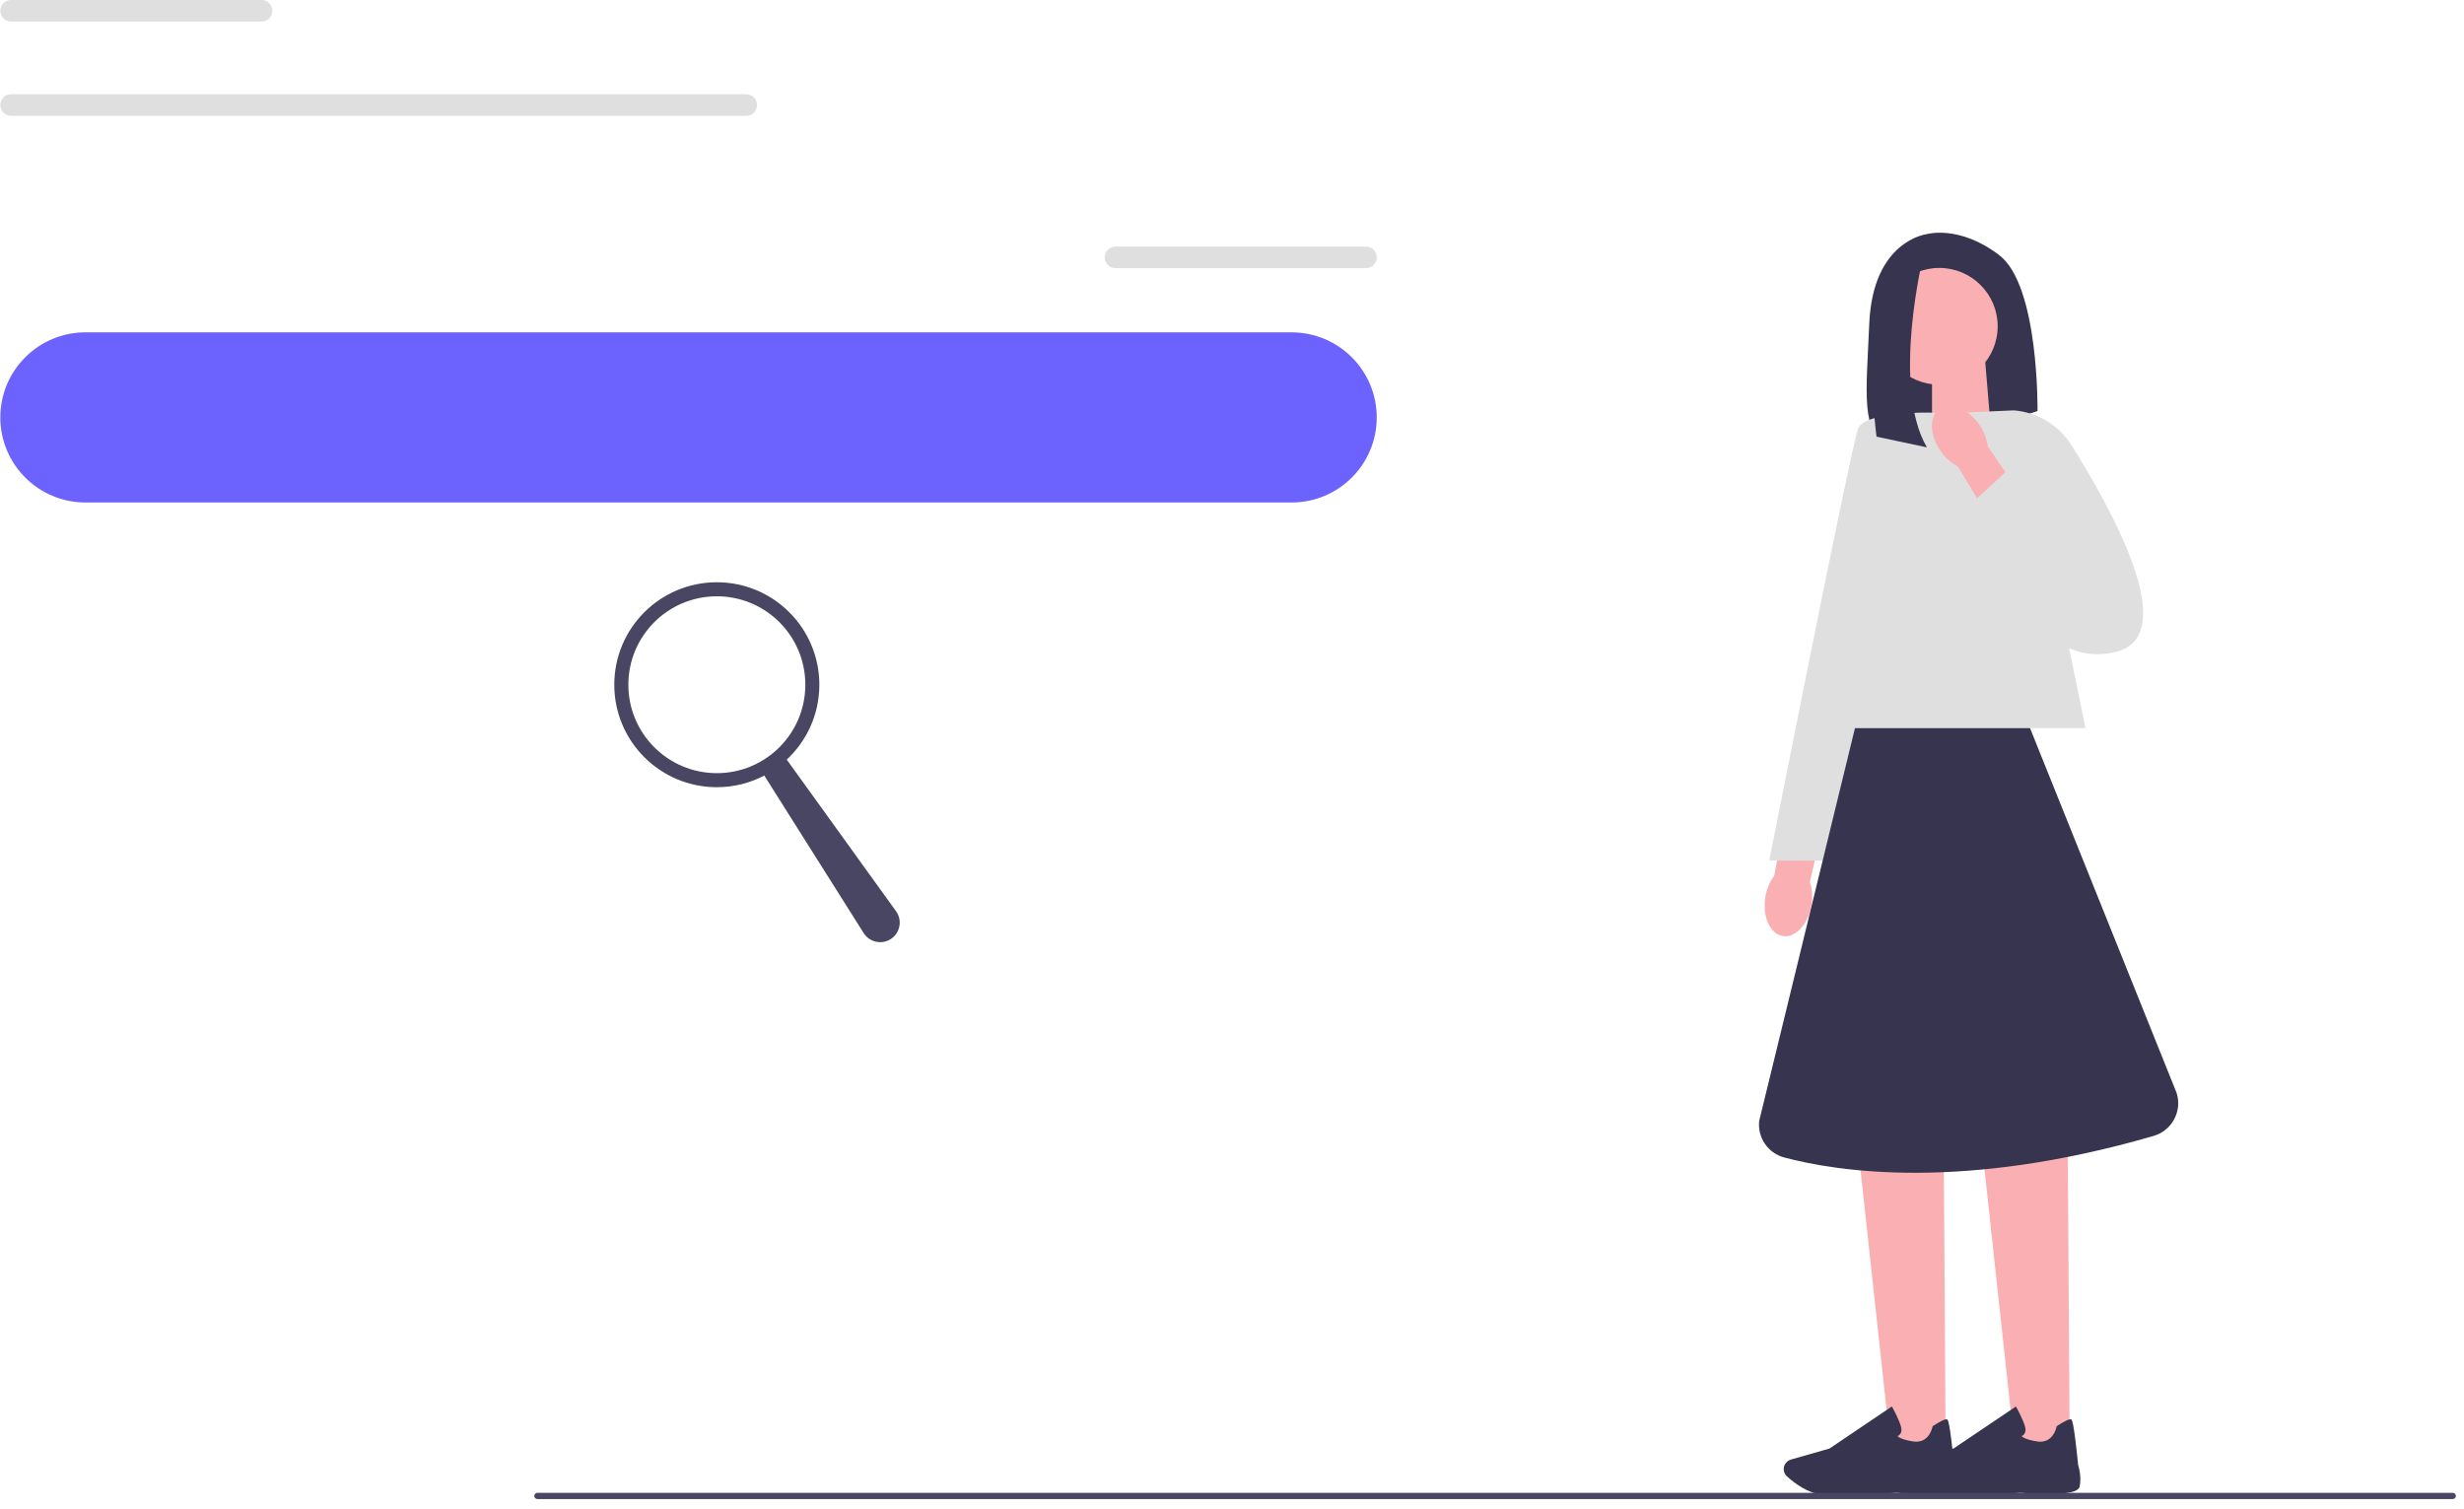 <svg width="245" height="150" viewBox="0 0 245 150" fill="none" xmlns="http://www.w3.org/2000/svg">
<g id="Search" clip-path="url(#clip0_127_314)">
<path id="Vector" d="M191.585 23.281C191.585 23.281 186.21 23.886 185.863 32.203C185.573 39.135 184.983 42.997 187.806 44.443C188.814 44.96 189.999 45.004 191.078 44.652L202.594 40.868C202.594 40.868 202.767 28.393 198.779 25.361C194.791 22.328 191.585 23.281 191.585 23.281Z" fill="#36344E"/>
<path id="Vector_2" d="M197.933 42.397L192.104 44.312V35.928H197.392L197.933 42.397Z" fill="#FAAFB2"/>
<path id="uuid-ea0a1472-32fb-4242-948a-de51795c4bd3-46-44-46-72-78-43-43-48" d="M180.115 89.992C179.799 91.913 178.517 93.291 177.253 93.069C175.986 92.847 175.219 91.109 175.535 89.189C175.65 88.419 175.955 87.691 176.423 87.067L177.867 78.946L181.797 79.768L179.956 87.685C180.199 88.434 180.253 89.225 180.115 89.992Z" fill="#FAAFB2"/>
<path id="Vector_3" d="M193.459 143.994H188.002L184.834 114.844H193.274L193.459 143.994Z" fill="#FAAFB2"/>
<path id="Vector_4" d="M182.685 148.679C182.11 148.679 181.598 148.666 181.215 148.629C179.765 148.496 178.381 147.426 177.687 146.802C177.376 146.523 177.274 146.074 177.436 145.688C177.553 145.411 177.786 145.205 178.076 145.122L181.907 144.028L188.111 139.845L188.182 139.97C188.208 140.017 188.816 141.113 189.02 141.854C189.098 142.136 189.077 142.371 188.96 142.554C188.879 142.679 188.764 142.752 188.673 142.794C188.785 142.911 189.138 143.149 190.221 143.321C191.806 143.572 192.135 141.933 192.151 141.865L192.162 141.81L192.209 141.779C192.961 141.293 193.425 141.074 193.585 141.121C193.684 141.15 193.851 141.202 194.3 145.665C194.345 145.805 194.661 146.831 194.447 147.815C194.214 148.885 189.542 148.517 188.607 148.431C188.581 148.433 185.085 148.681 182.687 148.681H182.685V148.679Z" fill="#36344E"/>
<path id="Vector_5" d="M205.793 143.994H200.333L197.168 114.844H205.605L205.793 143.994Z" fill="#FAAFB2"/>
<path id="Vector_6" d="M195.018 148.679C194.444 148.679 193.932 148.666 193.548 148.629C192.099 148.496 190.715 147.426 190.02 146.802C189.71 146.523 189.608 146.074 189.77 145.688C189.887 145.411 190.119 145.205 190.409 145.122L194.24 144.028L200.445 139.845L200.515 139.97C200.542 140.017 201.15 141.113 201.354 141.854C201.432 142.136 201.411 142.371 201.294 142.554C201.213 142.679 201.098 142.752 201.006 142.794C201.119 142.911 201.471 143.149 202.555 143.321C204.14 143.572 204.469 141.933 204.485 141.865L204.495 141.81L204.542 141.779C205.297 141.293 205.759 141.074 205.919 141.121C206.018 141.15 206.185 141.202 206.634 145.665C206.678 145.805 206.994 146.831 206.78 147.815C206.548 148.885 201.876 148.517 200.941 148.431C200.915 148.433 197.418 148.681 195.021 148.681H195.018V148.679Z" fill="#36344E"/>
<path id="Vector_7" d="M207.363 72.398H180.839L190.373 41.04H200.949L207.363 72.398Z" fill="#DFDFE0"/>
<path id="Vector_8" d="M192.042 41.043C192.042 41.043 185.453 40.87 184.761 42.603C184.069 44.336 175.919 85.572 175.919 85.572H181.293L192.042 41.045V41.043Z" fill="#DFDFE0"/>
<path id="Vector_9" d="M192.825 38.248C196.032 38.248 198.633 35.649 198.633 32.444C198.633 29.238 196.032 26.64 192.825 26.64C189.617 26.64 187.017 29.238 187.017 32.444C187.017 35.649 189.617 38.248 192.825 38.248Z" fill="#FAAFB2"/>
<path id="Vector_10" d="M191.237 25.447C191.237 25.447 188.041 38.417 191.595 44.479L186.589 43.417C186.589 43.417 184.649 29.223 188.55 26.642L191.237 25.447Z" fill="#36344E"/>
<path id="Vector_11" d="M201.85 72.398H184.442L174.918 111.462C174.743 113.112 175.791 114.651 177.394 115.082C182.619 116.481 195.159 118.461 214.137 112.942C215.962 112.412 216.999 110.486 216.427 108.673L201.85 72.398Z" fill="#36344E"/>
<path id="Vector_12" d="M194.812 41.04L200.225 40.803C202.57 40.98 204.691 42.254 205.947 44.239C209.773 50.283 216.931 63.021 210.541 64.767C202.116 67.066 198.034 54.266 198.034 54.266L194.812 41.04Z" fill="#DFDFE0"/>
<path id="uuid-298a271f-a3d1-4ea5-9ac1-ac2853dfa275-47-45-47-73-79-44-44-49" d="M192.955 44.834C191.843 43.237 191.804 41.356 192.864 40.633C193.927 39.91 195.69 40.623 196.802 42.22C197.256 42.851 197.544 43.587 197.643 44.359L202.268 51.192L198.875 53.339L194.676 46.377C193.979 46.009 193.389 45.479 192.955 44.834Z" fill="#FAAFB2"/>
<path id="Vector_13" d="M195.692 50.359L199.513 46.846L207.067 53.874L200.043 58.673L195.692 50.359Z" fill="#DFDFE0"/>
<path id="Vector_14" d="M8.496 33.046H128.428C133.102 33.046 136.891 36.833 136.891 41.504C136.891 46.176 133.102 49.962 128.428 49.962H8.496C3.822 49.962 0.032 46.176 0.032 41.504C0.032 36.833 3.822 33.046 8.496 33.046Z" fill="#6C63FF"/>
<path id="Vector_15" d="M53.125 148.739C53.125 148.911 53.263 149.049 53.436 149.049H243.883C244.055 149.049 244.194 148.911 244.194 148.739C244.194 148.567 244.055 148.428 243.883 148.428H53.436C53.263 148.428 53.125 148.567 53.125 148.739Z" fill="#484565"/>
<path id="Vector_16" d="M110.918 24.518H135.818C136.413 24.518 136.894 24.998 136.894 25.591C136.894 26.183 136.413 26.663 135.818 26.663H110.918C110.323 26.663 109.842 26.183 109.842 25.591C109.842 24.998 110.323 24.518 110.918 24.518Z" fill="#DFDFE0"/>
<path id="Vector_17" d="M1.108 0H26.008C26.604 0 27.084 0.48 27.084 1.073C27.084 1.665 26.604 2.145 26.008 2.145H1.108C0.513 2.148 0.032 1.668 0.032 1.073C0.032 0.48 0.513 0 1.108 0Z" fill="#DFDFE0"/>
<path id="Vector_18" d="M1.108 9.371H74.194C74.789 9.371 75.27 9.852 75.27 10.447C75.27 11.039 74.789 11.519 74.194 11.519H1.108C0.513 11.519 0.032 11.039 0.032 10.447C0.032 9.854 0.513 9.371 1.108 9.371Z" fill="#DFDFE0"/>
<path id="Vector_19" d="M61.079 68.082C61.079 73.708 65.644 78.27 71.274 78.27C72.98 78.27 74.585 77.852 75.996 77.114L85.875 92.772C86.481 93.73 87.773 93.97 88.682 93.291C89.531 92.657 89.713 91.462 89.094 90.6L78.228 75.529C80.221 73.669 81.469 71.02 81.469 68.082C81.469 62.455 76.904 57.893 71.274 57.893C65.644 57.893 61.079 62.455 61.079 68.082ZM62.479 68.082C62.479 63.227 66.417 59.289 71.277 59.289C76.137 59.289 80.075 63.225 80.075 68.082C80.075 72.936 76.137 76.874 71.277 76.874C66.42 76.874 62.479 72.938 62.479 68.082Z" fill="#484662"/>
</g>
<defs>
<clipPath id="clip0_127_314">
<rect width="244.161" height="149.049" fill="white" transform="translate(0.032)"/>
</clipPath>
</defs>
</svg>
